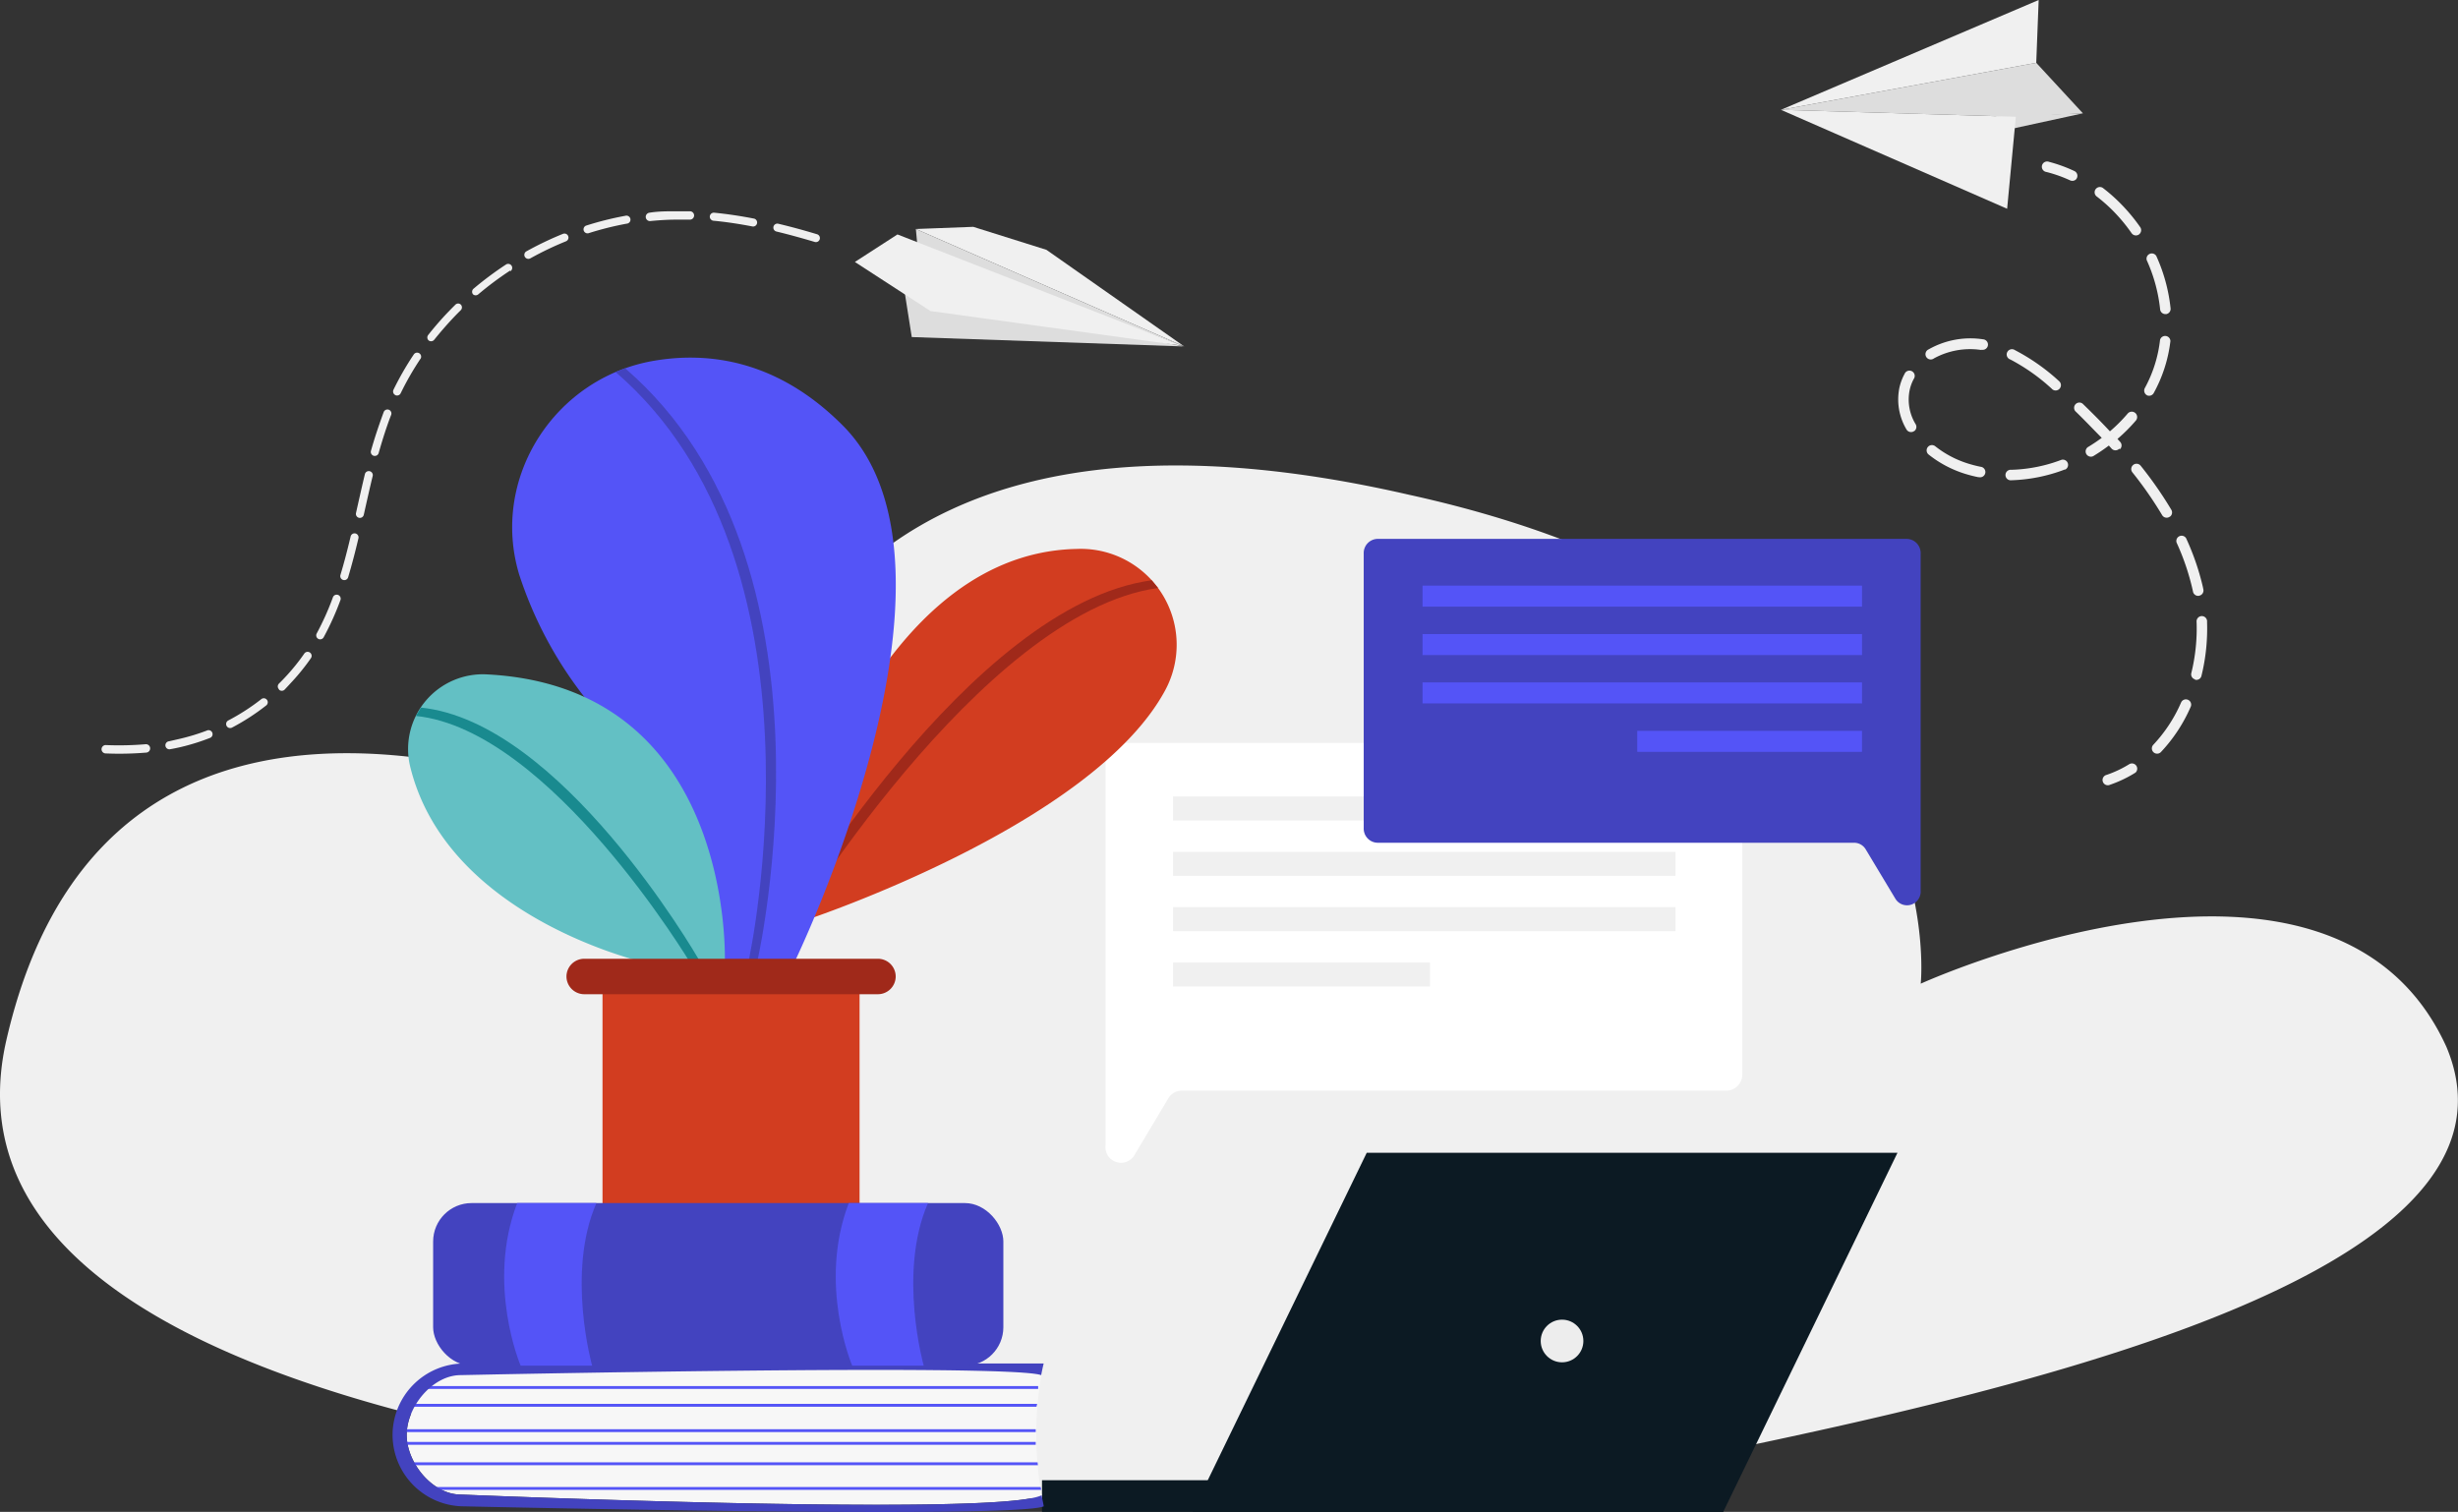 <svg xmlns="http://www.w3.org/2000/svg" viewBox="0 0 293.85 180.76"><rect x="0" y="0" width="293.85" height="180.76" fill="#333333" stroke="none"/><defs><style>.cls-1{fill:#f0f0f0;}.cls-2{fill:#ddd;}.cls-3{fill:#0c1a23;}.cls-4{fill:#ededed;}.cls-5{fill:#fff;}.cls-6{fill:#4343bf;}.cls-7{fill:#5454f7;}.cls-8{fill:#d23d20;}.cls-9{fill:#a0291a;}.cls-10{fill:#63c0c4;}.cls-11{fill:#198a8f;}.cls-12{fill:#f7f7f7;}</style></defs><title>illustration_</title><g id="Слой_1" data-name="Слой 1"><path class="cls-1" d="M631.6,742.06c-11.27,49,104.19,55.25,151.77,55.79a186.77,186.77,0,0,0,39.24-3.73c40.23-8.16,113-22.11,100.67-51.25-13.64-29.9-62.83-7.52-62.83-7.52s4.75-44-61.15-58.45c-81.45-18.74-81.13,43.71-81.13,43.71S645.75,680.56,631.6,742.06Z" transform="translate(-630.83 -617.74)"/><polygon class="cls-2" points="243.43 7.51 249.01 13.55 240.99 13.96 212.91 13.13 243.43 7.51"/><polygon class="cls-2" points="249.01 13.55 235.98 16.38 238.67 13.89 249.01 13.55"/><polygon class="cls-1" points="243.43 7.51 243.72 0 212.91 13.13 243.43 7.51"/><polygon class="cls-1" points="212.91 13.13 240.99 13.96 239.95 24.96 212.91 13.13"/><path class="cls-1" d="M879,639.2a.63.63,0,0,0-.16-1,17.58,17.58,0,0,0-3.05-1.11.63.63,0,1,0-.32,1.21,16.29,16.29,0,0,1,2.83,1A.63.63,0,0,0,879,639.2Z" transform="translate(-630.83 -617.74)"/><path class="cls-1" d="M888.26,707.66a.63.63,0,0,1,0-.88,17.61,17.61,0,0,0,3.33-5.08.63.63,0,0,1,1.15.51,18.85,18.85,0,0,1-3.57,5.44l0,0A.63.63,0,0,1,888.26,707.66Zm5-8.69a.62.62,0,0,1-.46-.76,22.4,22.4,0,0,0,.63-6.1.63.63,0,1,1,1.25,0,23.62,23.62,0,0,1-.67,6.44.61.61,0,0,1-.18.31A.62.62,0,0,1,893.22,699Zm.48-10a.63.63,0,0,1-.74-.49l-.06-.28a28.89,28.89,0,0,0-1.9-5.58.63.63,0,0,1,1.14-.52,30.21,30.21,0,0,1,2,5.82l.06.3a.63.63,0,0,1-.49.74Zm-3.57-9.42a.63.63,0,0,1-.86-.22,45.57,45.57,0,0,0-3.56-5.12.63.63,0,0,1,1-.78,46.66,46.66,0,0,1,3.66,5.26.63.63,0,0,1-.11.78Zm-6-8.15a.63.63,0,0,1-.88,0l-.35-.39a21,21,0,0,1-1.76,1.2.63.63,0,1,1-.65-1.07q.8-.49,1.56-1.05c-1-1-2-2.07-3.16-3.19a.63.63,0,0,1,.87-.9c1.2,1.16,2.28,2.25,3.27,3.31a19,19,0,0,0,2.11-2.11.63.63,0,0,1,1,.81,20.35,20.35,0,0,1-2.21,2.21l.31.34a.63.63,0,0,1,0,.88Zm3.32-6.41a.63.63,0,0,1-.25-.85,15.73,15.73,0,0,0,1.82-5.76.63.63,0,0,1,1.24.14,17,17,0,0,1-2,6.22.61.61,0,0,1-.13.16A.63.63,0,0,1,887.49,665Zm-9.83,8.89a19.56,19.56,0,0,1-6.37,1.28.63.63,0,1,1,0-1.25,18.3,18.3,0,0,0,6-1.2.63.63,0,0,1,.44,1.17Zm12.1-18.59a.63.63,0,0,1-.69-.56,19,19,0,0,0-1.6-5.88.63.63,0,0,1,1.14-.51,20.25,20.25,0,0,1,1.71,6.27.63.63,0,0,1-.56.69ZM867.37,674.8a16.33,16.33,0,0,1-1.65-.42,13.37,13.37,0,0,1-4.32-2.29.63.63,0,1,1,.78-1,12.12,12.12,0,0,0,3.92,2.07,15.2,15.2,0,0,0,1.52.39.63.63,0,1,1-.25,1.23Zm8.79-10.54a23.22,23.22,0,0,0-5-3.54.63.63,0,1,1,.55-1.12,24.43,24.43,0,0,1,5.29,3.72.63.63,0,0,1,.06.88l0,0A.63.63,0,0,1,876.15,664.26Zm10.37-18.48a.63.63,0,0,1-.87-.16,20.07,20.07,0,0,0-1.75-2.18,19.13,19.13,0,0,0-2.46-2.24.63.63,0,0,1,.76-1,20.3,20.3,0,0,1,2.62,2.39,21.32,21.32,0,0,1,1.86,2.31.63.63,0,0,1-.09.82ZM859.6,669.32a.63.63,0,0,1-.85-.23,7,7,0,0,1-.86-4.94,6.35,6.35,0,0,1,.63-1.71.63.63,0,1,1,1.1.6,5.1,5.1,0,0,0-.5,1.37,5.65,5.65,0,0,0,.73,4.06.63.63,0,0,1-.12.77Zm8.12-9.73a9,9,0,0,0-5.69,1,.63.63,0,1,1-.63-1.08,10.1,10.1,0,0,1,6.51-1.2.63.63,0,1,1-.2,1.24Z" transform="translate(-630.83 -617.74)"/><path class="cls-1" d="M886.14,710.1a.63.63,0,0,0-.75-1,13.42,13.42,0,0,1-2.7,1.28.63.63,0,1,0,.41,1.18,14.68,14.68,0,0,0,2.95-1.4Z" transform="translate(-630.83 -617.74)"/><rect class="cls-3" x="124.57" y="176.98" width="81.44" height="3.79"/><polygon class="cls-3" points="226.84 137.83 163.39 137.83 142.55 180.76 206.01 180.76 226.84 137.83"/><circle class="cls-4" cx="186.74" cy="160.33" r="2.55"/><path class="cls-5" d="M763,754.69V708.56a1.93,1.93,0,0,1,1.87-2h72.38a1.93,1.93,0,0,1,1.87,2v37.58a1.93,1.93,0,0,1-1.87,2H772.08a1.85,1.85,0,0,0-1.58.92l-4,6.7A1.86,1.86,0,0,1,763,754.69Z" transform="translate(-630.83 -617.74)"/><rect class="cls-1" x="771.05" y="712.98" width="60.07" height="2.87" transform="translate(971.35 811.08) rotate(180)"/><rect class="cls-1" x="771.05" y="719.59" width="60.07" height="2.87" transform="translate(971.35 824.31) rotate(180)"/><rect class="cls-1" x="771.05" y="726.21" width="60.07" height="2.87" transform="translate(971.35 837.54) rotate(180)"/><rect class="cls-1" x="771.05" y="732.83" width="30.72" height="2.87" transform="matrix(-1, 0, 0, -1, 942, 850.78)"/><path class="cls-6" d="M860.44,724.24V683.9a1.69,1.69,0,0,0-1.64-1.73H795.5a1.69,1.69,0,0,0-1.64,1.73v32.87a1.69,1.69,0,0,0,1.64,1.73h57a1.62,1.62,0,0,1,1.38.8l3.52,5.86A1.63,1.63,0,0,0,860.44,724.24Z" transform="translate(-630.83 -617.74)"/><rect class="cls-7" x="170.06" y="70.02" width="52.54" height="2.51"/><rect class="cls-7" x="170.06" y="75.81" width="52.54" height="2.51"/><rect class="cls-7" x="170.06" y="81.59" width="52.54" height="2.51"/><rect class="cls-7" x="195.73" y="87.38" width="26.87" height="2.51"/><polygon class="cls-1" points="141.57 41.42 125.1 29.87 116.35 27.12 109.49 27.38 141.57 41.42"/><polyline class="cls-2" points="141.57 41.42 109.68 29.46 109.49 27.38"/><polygon class="cls-2" points="108.14 34.98 108.17 35.05 109 40.3 141.49 41.42 108.14 34.98"/><polygon class="cls-1" points="102.2 31.32 107.29 28.03 141.36 41.34 111.24 37.19 102.2 31.32"/><path class="cls-1" d="M652.25,706.09a24.67,24.67,0,0,0,3.3-1,.48.48,0,1,1,.35.89,25.67,25.67,0,0,1-3.43,1.07q-.63.15-1.26.26a.48.48,0,1,1-.18-.94Z" transform="translate(-630.83 -617.74)"/><path class="cls-1" d="M723.83,644.48c1.47.35,3,.76,4.65,1.26a.48.48,0,1,1-.27.92c-1.65-.49-3.15-.9-4.6-1.25a.48.48,0,0,1,.22-.93Z" transform="translate(-630.83 -617.74)"/><path class="cls-1" d="M715.84,644a.48.48,0,0,1,.37-.83c1.53.15,3.14.39,4.78.71a.48.48,0,0,1-.18.94c-1.61-.31-3.19-.55-4.7-.69A.47.47,0,0,1,715.84,644Z" transform="translate(-630.83 -617.74)"/><path class="cls-1" d="M662.07,701.33a.47.47,0,0,1,.67.08.48.48,0,0,1-.08.67,26.7,26.7,0,0,1-4.09,2.65.48.48,0,0,1-.55-.07.46.46,0,0,1-.1-.13.48.48,0,0,1,.2-.65A25.88,25.88,0,0,0,662.07,701.33Z" transform="translate(-630.83 -617.74)"/><path class="cls-1" d="M664.18,700.15a.48.48,0,0,1,0-.68q.46-.45.89-.92a24.84,24.84,0,0,0,2.14-2.67.48.48,0,0,1,.67-.12.48.48,0,0,1,.12.67,25.75,25.75,0,0,1-2.22,2.77q-.45.49-.93,1a.48.48,0,0,1-.66,0Z" transform="translate(-630.83 -617.74)"/><path class="cls-1" d="M668.89,694.13l-.1-.07a.48.48,0,0,1-.1-.58,32.7,32.7,0,0,0,1.93-4.3.48.48,0,1,1,.9.33,33.38,33.38,0,0,1-2,4.43A.48.48,0,0,1,668.89,694.13Z" transform="translate(-630.83 -617.74)"/><path class="cls-1" d="M685.9,654.84q-.67.66-1.31,1.36c-.64.7-1.26,1.43-1.85,2.16a.48.48,0,0,1-.67.08l0,0a.48.48,0,0,1-.05-.65c.6-.76,1.23-1.5,1.89-2.22q.66-.71,1.35-1.39a.46.46,0,0,1,.68,0A.48.48,0,0,1,685.9,654.84Z" transform="translate(-630.83 -617.74)"/><path class="cls-1" d="M681.08,660.66a35,35,0,0,0-2.35,4.1.48.48,0,0,1-.64.22l-.11-.08a.48.48,0,0,1-.11-.56,35.78,35.78,0,0,1,2.42-4.21.48.48,0,1,1,.8.53Z" transform="translate(-630.83 -617.74)"/><path class="cls-1" d="M691.8,650.1a39,39,0,0,0-3.79,2.83.48.48,0,0,1-.63,0l0,0a.48.48,0,0,1,.06-.67,40.08,40.08,0,0,1,3.89-2.9.48.48,0,0,1,.53.8Z" transform="translate(-630.83 -617.74)"/><path class="cls-1" d="M701.17,645.63a.48.48,0,0,1-.29-.91,37.92,37.92,0,0,1,4.71-1.18.48.48,0,1,1,.17.94A37,37,0,0,0,701.17,645.63Z" transform="translate(-630.83 -617.74)"/><path class="cls-1" d="M673.75,679.65a.48.48,0,0,1-.36-.57l.13-.59c.31-1.36.61-2.73.94-4.09a.48.48,0,0,1,.93.23c-.33,1.35-.63,2.71-.94,4.07l-.13.59A.48.48,0,0,1,673.75,679.65Z" transform="translate(-630.83 -617.74)"/><path class="cls-1" d="M694.23,648.63a.48.48,0,1,1-.47-.84,39.8,39.8,0,0,1,4.37-2.09.48.48,0,0,1,.36.89A38.69,38.69,0,0,0,694.23,648.63Z" transform="translate(-630.83 -617.74)"/><path class="cls-1" d="M673.32,681.52a.48.48,0,0,1,.36.58c-.43,1.83-.83,3.31-1.23,4.66a.48.48,0,0,1-.92-.28c.4-1.33.79-2.79,1.22-4.61A.48.48,0,0,1,673.32,681.52Z" transform="translate(-630.83 -617.74)"/><path class="cls-1" d="M648.24,706.72a.48.48,0,0,1,.08,1,38.69,38.69,0,0,1-4.85.1.48.48,0,1,1,0-1A38.11,38.11,0,0,0,648.24,706.72Z" transform="translate(-630.83 -617.74)"/><path class="cls-1" d="M677.32,666.73a.48.48,0,0,1,.27.62c-.53,1.36-1,2.84-1.48,4.51a.48.48,0,1,1-.92-.26c.48-1.7,1-3.2,1.51-4.59A.48.48,0,0,1,677.32,666.73Z" transform="translate(-630.83 -617.74)"/><path class="cls-1" d="M711.62,643q.85,0,1.69,0a.48.48,0,0,1,0,1q-.82,0-1.65,0c-1,0-2.05.07-3.08.17a.48.48,0,1,1-.1-1C709.51,643,710.58,643,711.62,643Z" transform="translate(-630.83 -617.74)"/><path class="cls-8" d="M727.12,727.76s34.41-11.34,43.06-27.59a11.47,11.47,0,0,0-10.61-16.8c-25.92.51-35.47,41.68-35.47,41.68Z" transform="translate(-630.83 -617.74)"/><path class="cls-9" d="M724.55,730l-.92-.54c.95-1.61,23.15-39.39,44.88-42.34l.76.92C748,691,724.78,729.65,724.55,730Z" transform="translate(-630.83 -617.74)"/><path class="cls-7" d="M700.69,701.07a47.63,47.63,0,0,1-7.8-14.66c-3.46-11.54,4.26-23.52,16.14-25.54,6.66-1.13,14.88,0,22.61,7.8,17,17.22-5.9,64.25-5.9,64.25h-8.26S717.17,723.1,700.69,701.07Z" transform="translate(-630.83 -617.74)"/><path class="cls-10" d="M708.28,732.91s-24.08-5.25-28.45-23.67a8.94,8.94,0,0,1,9.2-10.87c29.82,1.52,28.45,34.54,28.45,34.54Z" transform="translate(-630.83 -617.74)"/><path class="cls-6" d="M721.3,733l-1-.24c.11-.47,10.47-47.85-15.89-70.55l1.14-.45C732.37,684.9,721.41,732.55,721.3,733Z" transform="translate(-630.83 -617.74)"/><path class="cls-11" d="M713.55,733.18c-.17-.28-16.89-28.18-33-29.84l.6-1c16.67,1.71,32.66,29.15,33.34,30.32Z" transform="translate(-630.83 -617.74)"/><rect class="cls-8" x="72.03" y="115.16" width="30.73" height="29.19"/><path class="cls-9" d="M735.79,736.61H700.67a2.13,2.13,0,0,1-2.12-2.12h0a2.13,2.13,0,0,1,2.12-2.12h35.12a2.13,2.13,0,0,1,2.12,2.12h0A2.13,2.13,0,0,1,735.79,736.61Z" transform="translate(-630.83 -617.74)"/><path class="cls-12" d="M755.32,782.15c-3.77-1.4-69.41,0-69.41,0-3.37,0-6.46,3.77-6.46,7.14s3.09,7.14,6.46,7.14c0,0,64.18,2.7,69.44.08A41.88,41.88,0,0,1,755.32,782.15Z" transform="translate(-630.83 -617.74)"/><rect class="cls-7" x="50.06" y="165.72" width="74.05" height="0.34"/><path class="cls-7" d="M754.82,785.59H679.65v.34h75.09C754.76,785.81,754.79,785.7,754.82,785.59Z" transform="translate(-630.83 -617.74)"/><rect class="cls-7" x="47.88" y="170.88" width="75.94" height="0.34"/><rect class="cls-7" x="47.88" y="172.4" width="75.94" height="0.34"/><path class="cls-7" d="M754.87,792.58H679.43v.34h75.48C754.89,792.81,754.88,792.7,754.87,792.58Z" transform="translate(-630.83 -617.74)"/><path class="cls-7" d="M755.24,795.53H681.42c.08.11.15.22.21.34H755.3C755.28,795.76,755.26,795.65,755.24,795.53Z" transform="translate(-630.83 -617.74)"/><path class="cls-6" d="M685.91,796.43c-3.37,0-6.46-3.77-6.46-7.14s3.09-7.14,6.46-7.14c0,0,65.38-1.4,69.39,0,.17-.88.3-1.39.3-1.39H686.3a8.56,8.56,0,0,0-8.54,8.54h0a8.56,8.56,0,0,0,8.54,8.54s65.93,1.52,69.3,0c0-.13-.11-.6-.25-1.32C750,799.12,685.91,796.43,685.91,796.43Z" transform="translate(-630.83 -617.74)"/><rect class="cls-6" x="51.78" y="143.84" width="68.17" height="19.44" rx="4.6" ry="4.6"/><path class="cls-7" d="M692.66,761.58c-3.73,9.72.41,19.44.41,19.44h8.55s-3.13-11.11.51-19.44Z" transform="translate(-630.83 -617.74)"/><path class="cls-7" d="M732.3,761.58c-3.73,9.72.41,19.44.41,19.44h8.55s-3.13-11.11.51-19.44Z" transform="translate(-630.83 -617.74)"/></g></svg>
